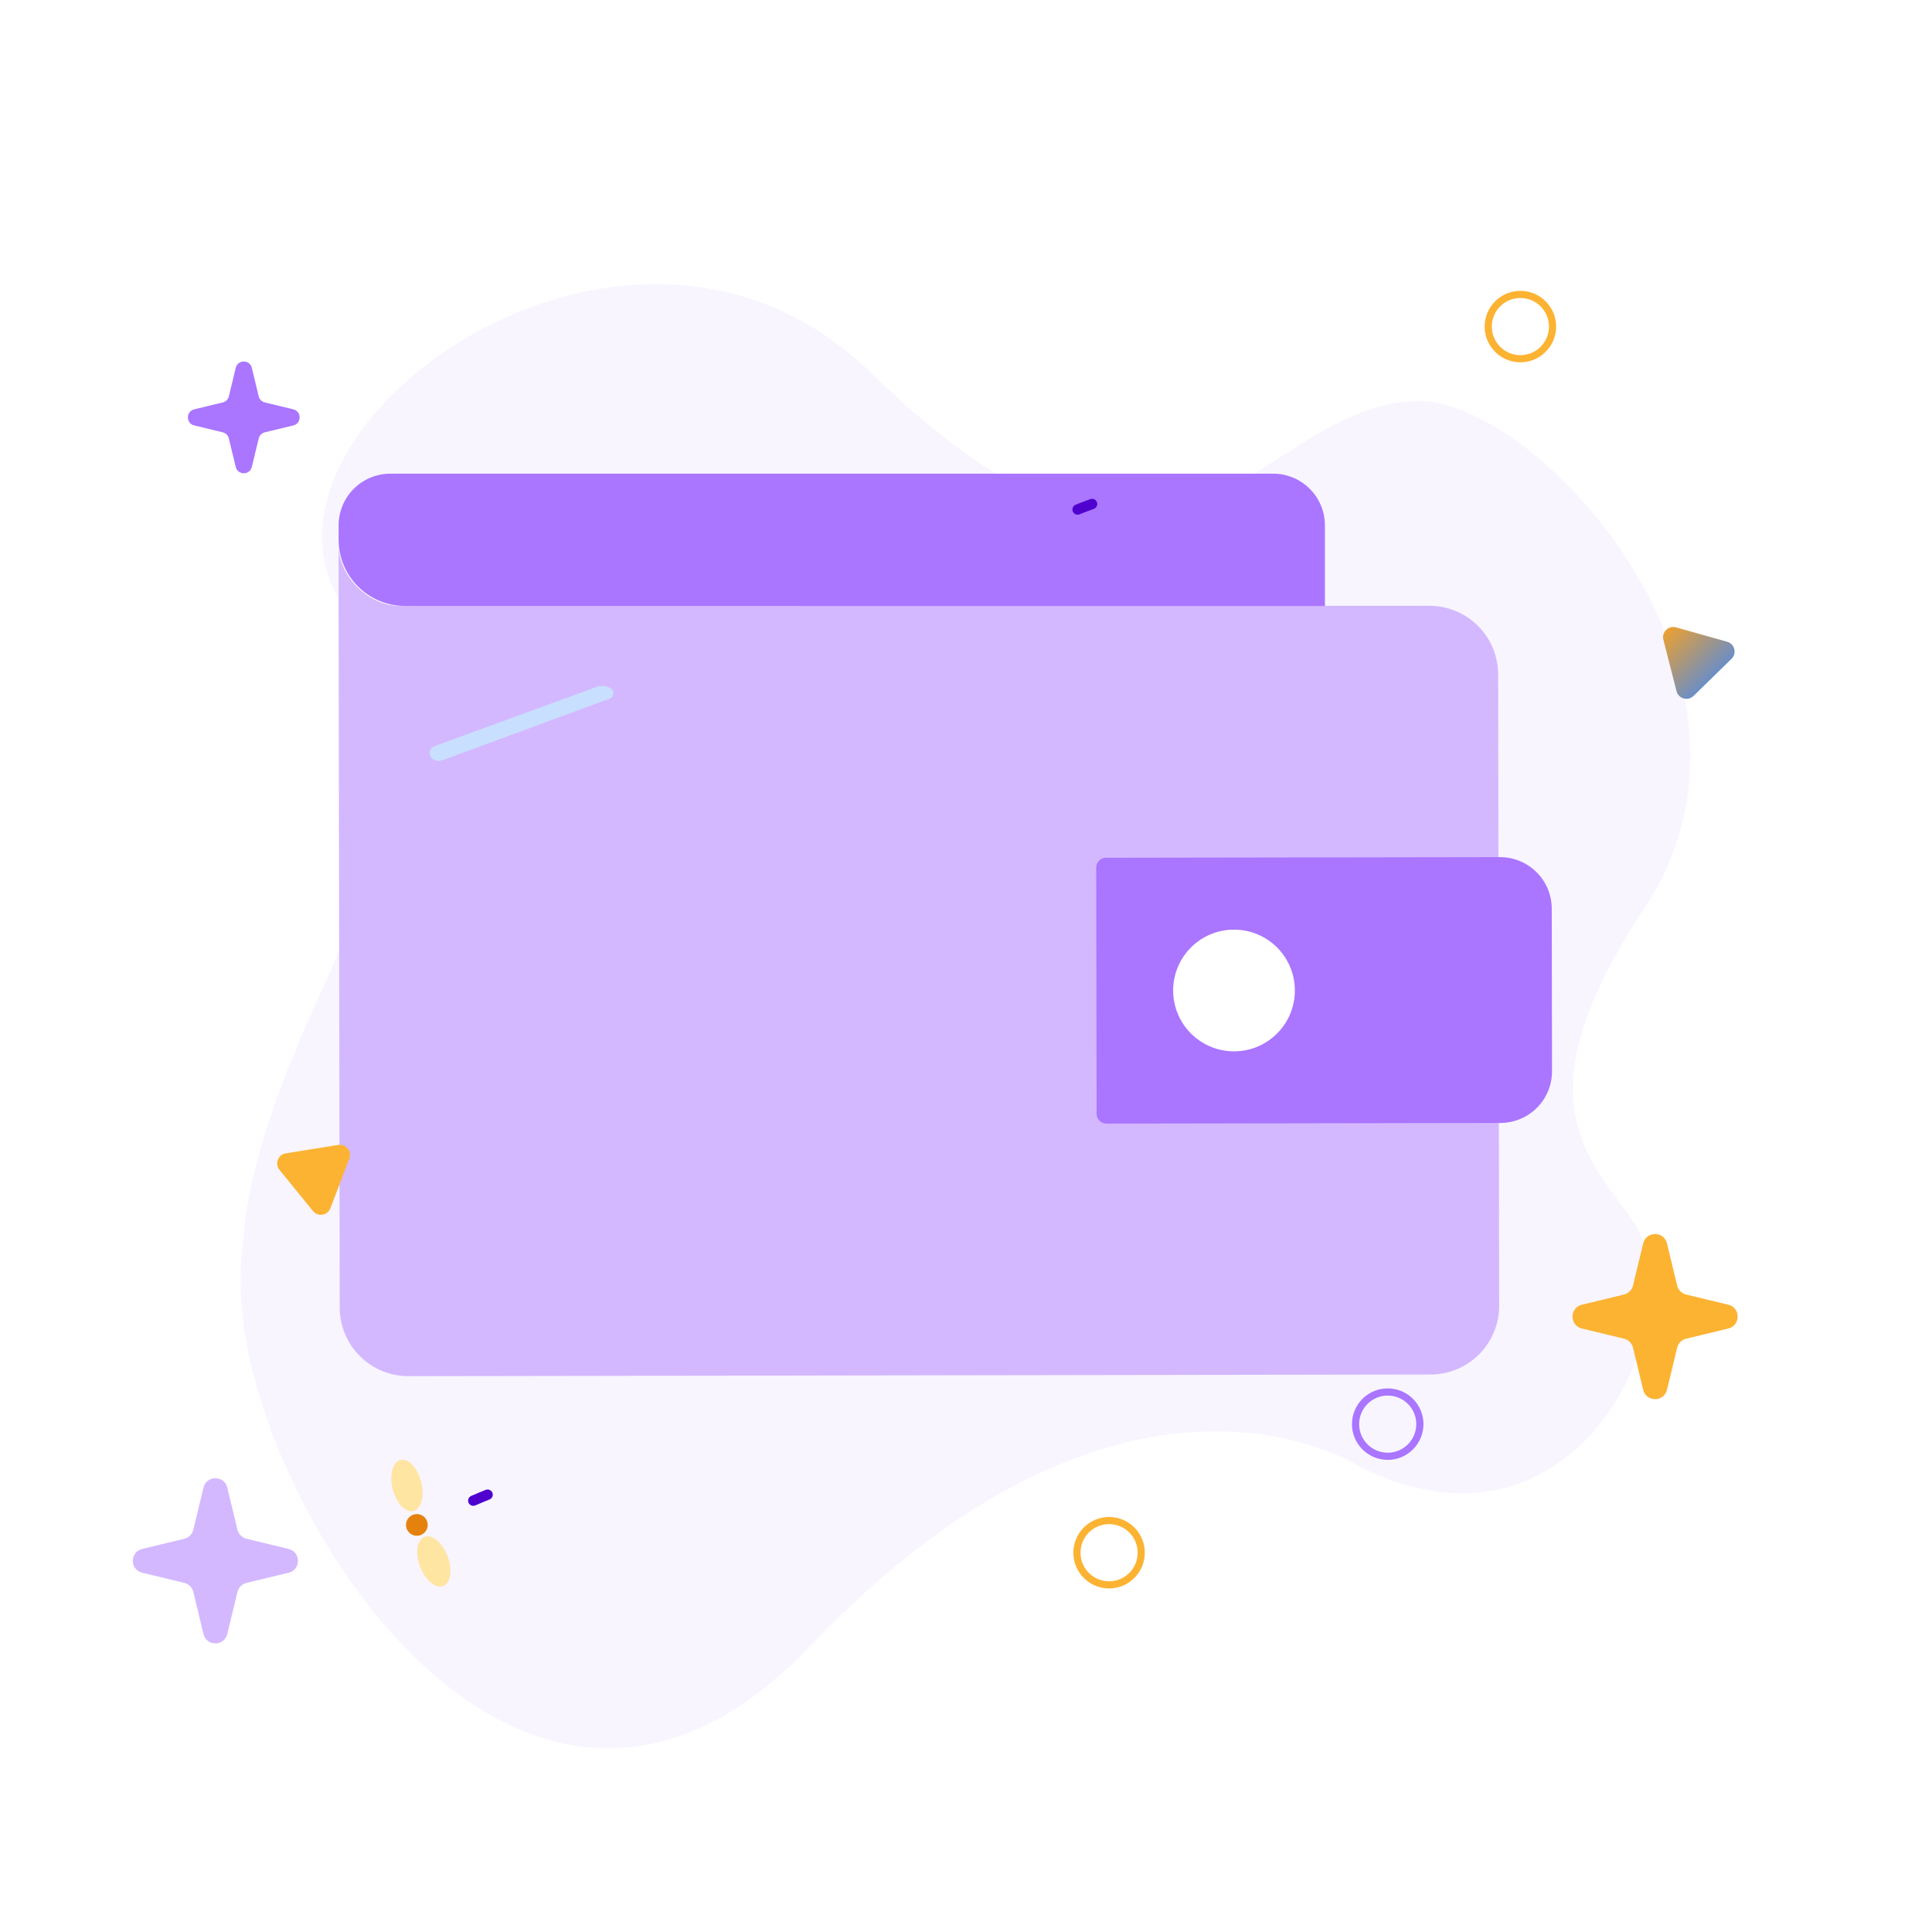 <svg width="270" height="270" viewBox="0 0 270 270" fill="none" xmlns="http://www.w3.org/2000/svg">
<g clip-path="url(#clip0_2326_439293)">
<path d="M190.251 205.106C190.251 205.106 157.838 183.324 113.157 230.107C73.476 271.655 35.688 211.875 33.747 182.319C31.234 144.032 71.714 110.953 49.767 86.973C27.82 62.993 86.585 17.93 121.612 51.99C165.184 94.359 174.201 57.379 197.572 56.036C214.344 55.071 251.177 94.767 229.706 127.11C211.638 154.326 222.808 162.371 228.497 171.12C236.702 183.736 221.034 220.164 190.251 205.106Z" fill="#F8F5FF"/>
<g filter="url(#filter0_d_2326_439293)">
<path d="M57.087 189.934L199.93 189.703C201.19 189.701 202.438 189.451 203.601 188.967C204.765 188.483 205.822 187.774 206.711 186.882C207.601 185.989 208.306 184.93 208.787 183.765C209.267 182.6 209.513 181.351 209.511 180.091L209.369 91.858C209.367 90.597 209.116 89.35 208.632 88.186C208.148 87.023 207.439 85.966 206.547 85.076C205.654 84.186 204.595 83.481 203.43 83.001C202.265 82.52 201.017 82.274 199.756 82.276L55.958 82.295C51.06 82.295 47.141 77.607 47.317 73.588V82.522L47.475 180.353C47.477 181.613 47.727 182.861 48.211 184.024C48.696 185.188 49.404 186.245 50.297 187.134C51.189 188.024 52.248 188.729 53.413 189.21C54.579 189.69 55.827 189.937 57.087 189.934Z" fill="#D3B8FF"/>
<path d="M154.576 117.486L209.625 117.397C211.541 117.394 213.379 118.152 214.736 119.504C216.093 120.857 216.857 122.693 216.86 124.608L216.897 147.313C216.9 149.229 216.142 151.068 214.79 152.424C213.437 153.781 211.601 154.545 209.685 154.548L154.637 154.638C154.27 154.638 153.918 154.493 153.659 154.235C153.399 153.976 153.253 153.624 153.252 153.258L153.197 118.87C153.196 118.504 153.341 118.152 153.6 117.892C153.859 117.633 154.21 117.487 154.576 117.486Z" fill="#AA75FF"/>
<path d="M172.455 144.539C177.152 144.539 180.96 140.731 180.96 136.034C180.96 131.337 177.152 127.529 172.455 127.529C167.758 127.529 163.95 131.337 163.95 136.034C163.95 140.731 167.758 144.539 172.455 144.539Z" fill="white"/>
<path d="M54.545 63.809H177.933C179.849 63.809 181.686 64.57 183.041 65.924C184.396 67.279 185.157 69.116 185.157 71.032V82.296H56.605C54.143 82.296 51.782 81.317 50.041 79.577C48.3 77.836 47.322 75.475 47.322 73.012V71.032C47.322 69.116 48.083 67.279 49.438 65.924C50.792 64.57 52.629 63.809 54.545 63.809Z" fill="#AA75FF"/>
</g>
<path d="M150.595 71.926C150.427 71.926 150.264 71.868 150.135 71.761C150.005 71.654 149.917 71.506 149.885 71.341C149.853 71.177 149.879 71.006 149.959 70.859C150.039 70.711 150.168 70.596 150.324 70.534C150.353 70.522 151.065 70.236 152.37 69.755C152.55 69.689 152.748 69.697 152.922 69.778C153.096 69.858 153.231 70.004 153.297 70.184C153.363 70.364 153.355 70.562 153.275 70.736C153.195 70.91 153.048 71.045 152.869 71.111C151.584 71.584 150.871 71.871 150.864 71.873C150.779 71.908 150.687 71.926 150.595 71.926Z" fill="#4F00CF"/>
<path d="M66.143 210.441C65.977 210.441 65.816 210.384 65.687 210.279C65.558 210.175 65.469 210.029 65.435 209.867C65.401 209.704 65.424 209.535 65.5 209.388C65.576 209.24 65.701 209.123 65.853 209.057C66.522 208.763 67.204 208.479 67.878 208.213C67.966 208.178 68.06 208.161 68.155 208.162C68.25 208.164 68.344 208.184 68.431 208.222C68.518 208.259 68.596 208.314 68.662 208.382C68.728 208.45 68.78 208.531 68.815 208.619C68.85 208.707 68.867 208.801 68.866 208.896C68.864 208.991 68.844 209.085 68.806 209.172C68.768 209.259 68.714 209.338 68.646 209.403C68.578 209.469 68.497 209.521 68.409 209.556C67.751 209.816 67.086 210.094 66.433 210.38C66.341 210.42 66.243 210.441 66.143 210.441Z" fill="#4F00CF"/>
<path d="M57.769 211.172C58.869 210.895 59.358 209.073 58.861 207.104C58.364 205.134 57.069 203.763 55.969 204.04C54.87 204.318 54.381 206.139 54.878 208.109C55.375 210.078 56.669 211.45 57.769 211.172Z" fill="#FFE5A2"/>
<path d="M61.938 221.651C62.998 221.247 63.27 219.381 62.547 217.483C61.823 215.585 60.377 214.374 59.317 214.778C58.258 215.182 57.985 217.048 58.709 218.946C59.432 220.844 60.878 222.055 61.938 221.651Z" fill="#FFE5A2"/>
<path d="M58.255 214.629C59.093 214.629 59.773 213.949 59.773 213.111C59.773 212.272 59.093 211.592 58.255 211.592C57.416 211.592 56.736 212.272 56.736 213.111C56.736 213.949 57.416 214.629 58.255 214.629Z" fill="#E5820E"/>
<path d="M32.942 51.41C33.227 50.227 34.909 50.227 35.194 51.41L36.155 55.389C36.257 55.811 36.587 56.141 37.009 56.243L40.988 57.203C42.17 57.489 42.17 59.17 40.988 59.456L37.009 60.416C36.587 60.518 36.257 60.848 36.155 61.27L35.194 65.249C34.909 66.432 33.227 66.432 32.942 65.249L31.982 61.27C31.88 60.848 31.55 60.518 31.127 60.416L27.148 59.456C25.966 59.17 25.966 57.489 27.148 57.203L31.127 56.243C31.55 56.141 31.88 55.811 31.982 55.389L32.942 51.41Z" fill="#AA75FF"/>
<path d="M85.332 96.199C84.75 95.834 84.031 95.758 83.385 95.994L60.708 104.286C59.983 104.551 59.807 105.496 60.389 106.003C60.773 106.339 61.31 106.438 61.789 106.262L85.182 97.644C85.813 97.412 85.902 96.556 85.332 96.199Z" fill="#C9DFFF"/>
<path d="M216.971 45.64C216.971 48.122 214.959 50.134 212.477 50.134C209.995 50.134 207.983 48.122 207.983 45.64C207.983 43.158 209.995 41.147 212.477 41.147C214.959 41.147 216.971 43.158 216.971 45.64Z" stroke="#FCB332"/>
<circle cx="154.996" cy="216.994" r="4.494" stroke="#FCB332"/>
<circle cx="193.935" cy="199.025" r="4.494" stroke="#AA75FF"/>
<path d="M28.437 207.901C28.858 206.154 31.344 206.154 31.765 207.901L33.185 213.781C33.336 214.406 33.823 214.893 34.448 215.044L40.328 216.464C42.075 216.885 42.075 219.371 40.328 219.792L34.448 221.212C33.823 221.363 33.336 221.85 33.185 222.475L31.765 228.355C31.344 230.102 28.858 230.102 28.437 228.355L27.017 222.475C26.866 221.85 26.379 221.363 25.755 221.212L19.874 219.792C18.127 219.371 18.127 216.885 19.874 216.464L25.755 215.044C26.379 214.893 26.866 214.406 27.017 213.781L28.437 207.901Z" fill="#D3B8FF"/>
<path d="M229.636 173.772C230.058 172.025 232.543 172.025 232.965 173.772L234.384 179.652C234.535 180.277 235.022 180.764 235.647 180.915L241.527 182.335C243.275 182.756 243.275 185.242 241.527 185.663L235.647 187.083C235.022 187.234 234.535 187.721 234.384 188.346L232.965 194.226C232.543 195.973 230.058 195.973 229.636 194.226L228.216 188.346C228.066 187.721 227.578 187.234 226.954 187.083L221.073 185.663C219.326 185.242 219.326 182.756 221.073 182.335L226.954 180.915C227.578 180.764 228.066 180.277 228.216 179.652L229.636 173.772Z" fill="#FCB332"/>
<path d="M47.261 160.007C48.346 159.834 49.212 160.899 48.82 161.925L46.175 168.852C45.783 169.878 44.427 170.095 43.734 169.242L39.059 163.489C38.366 162.636 38.856 161.354 39.94 161.18L47.261 160.007Z" fill="#FCB332"/>
<path d="M232.462 89.402C232.19 88.338 233.173 87.379 234.23 87.676L241.368 89.682C242.425 89.979 242.765 91.309 241.979 92.076L236.673 97.255C235.887 98.022 234.565 97.651 234.294 96.586L232.462 89.402Z" fill="url(#paint0_linear_2326_439293)"/>
</g>
<defs>
<filter id="filter0_d_2326_439293" x="44.924" y="63.809" width="174.361" height="130.901" filterUnits="userSpaceOnUse" color-interpolation-filters="sRGB">
<feFlood flood-opacity="0" result="BackgroundImageFix"/>
<feColorMatrix in="SourceAlpha" type="matrix" values="0 0 0 0 0 0 0 0 0 0 0 0 0 0 0 0 0 0 127 0" result="hardAlpha"/>
<feOffset dy="2.388"/>
<feGaussianBlur stdDeviation="1.194"/>
<feComposite in2="hardAlpha" operator="out"/>
<feColorMatrix type="matrix" values="0 0 0 0 0.65 0 0 0 0 0.752 0 0 0 0 1 0 0 0 1 0"/>
<feBlend mode="normal" in2="BackgroundImageFix" result="effect1_dropShadow_2326_439293"/>
<feBlend mode="normal" in="SourceGraphic" in2="effect1_dropShadow_2326_439293" result="shape"/>
</filter>
<linearGradient id="paint0_linear_2326_439293" x1="231.851" y1="87.007" x2="241.817" y2="97.218" gradientUnits="userSpaceOnUse">
<stop stop-color="#FFA31A"/>
<stop offset="1" stop-color="#3A87FE"/>
</linearGradient>
<clipPath id="clip0_2326_439293">
<rect width="268.266" height="268.266" fill="white" transform="translate(0.87 0.738)"/>
</clipPath>
</defs>
</svg>
